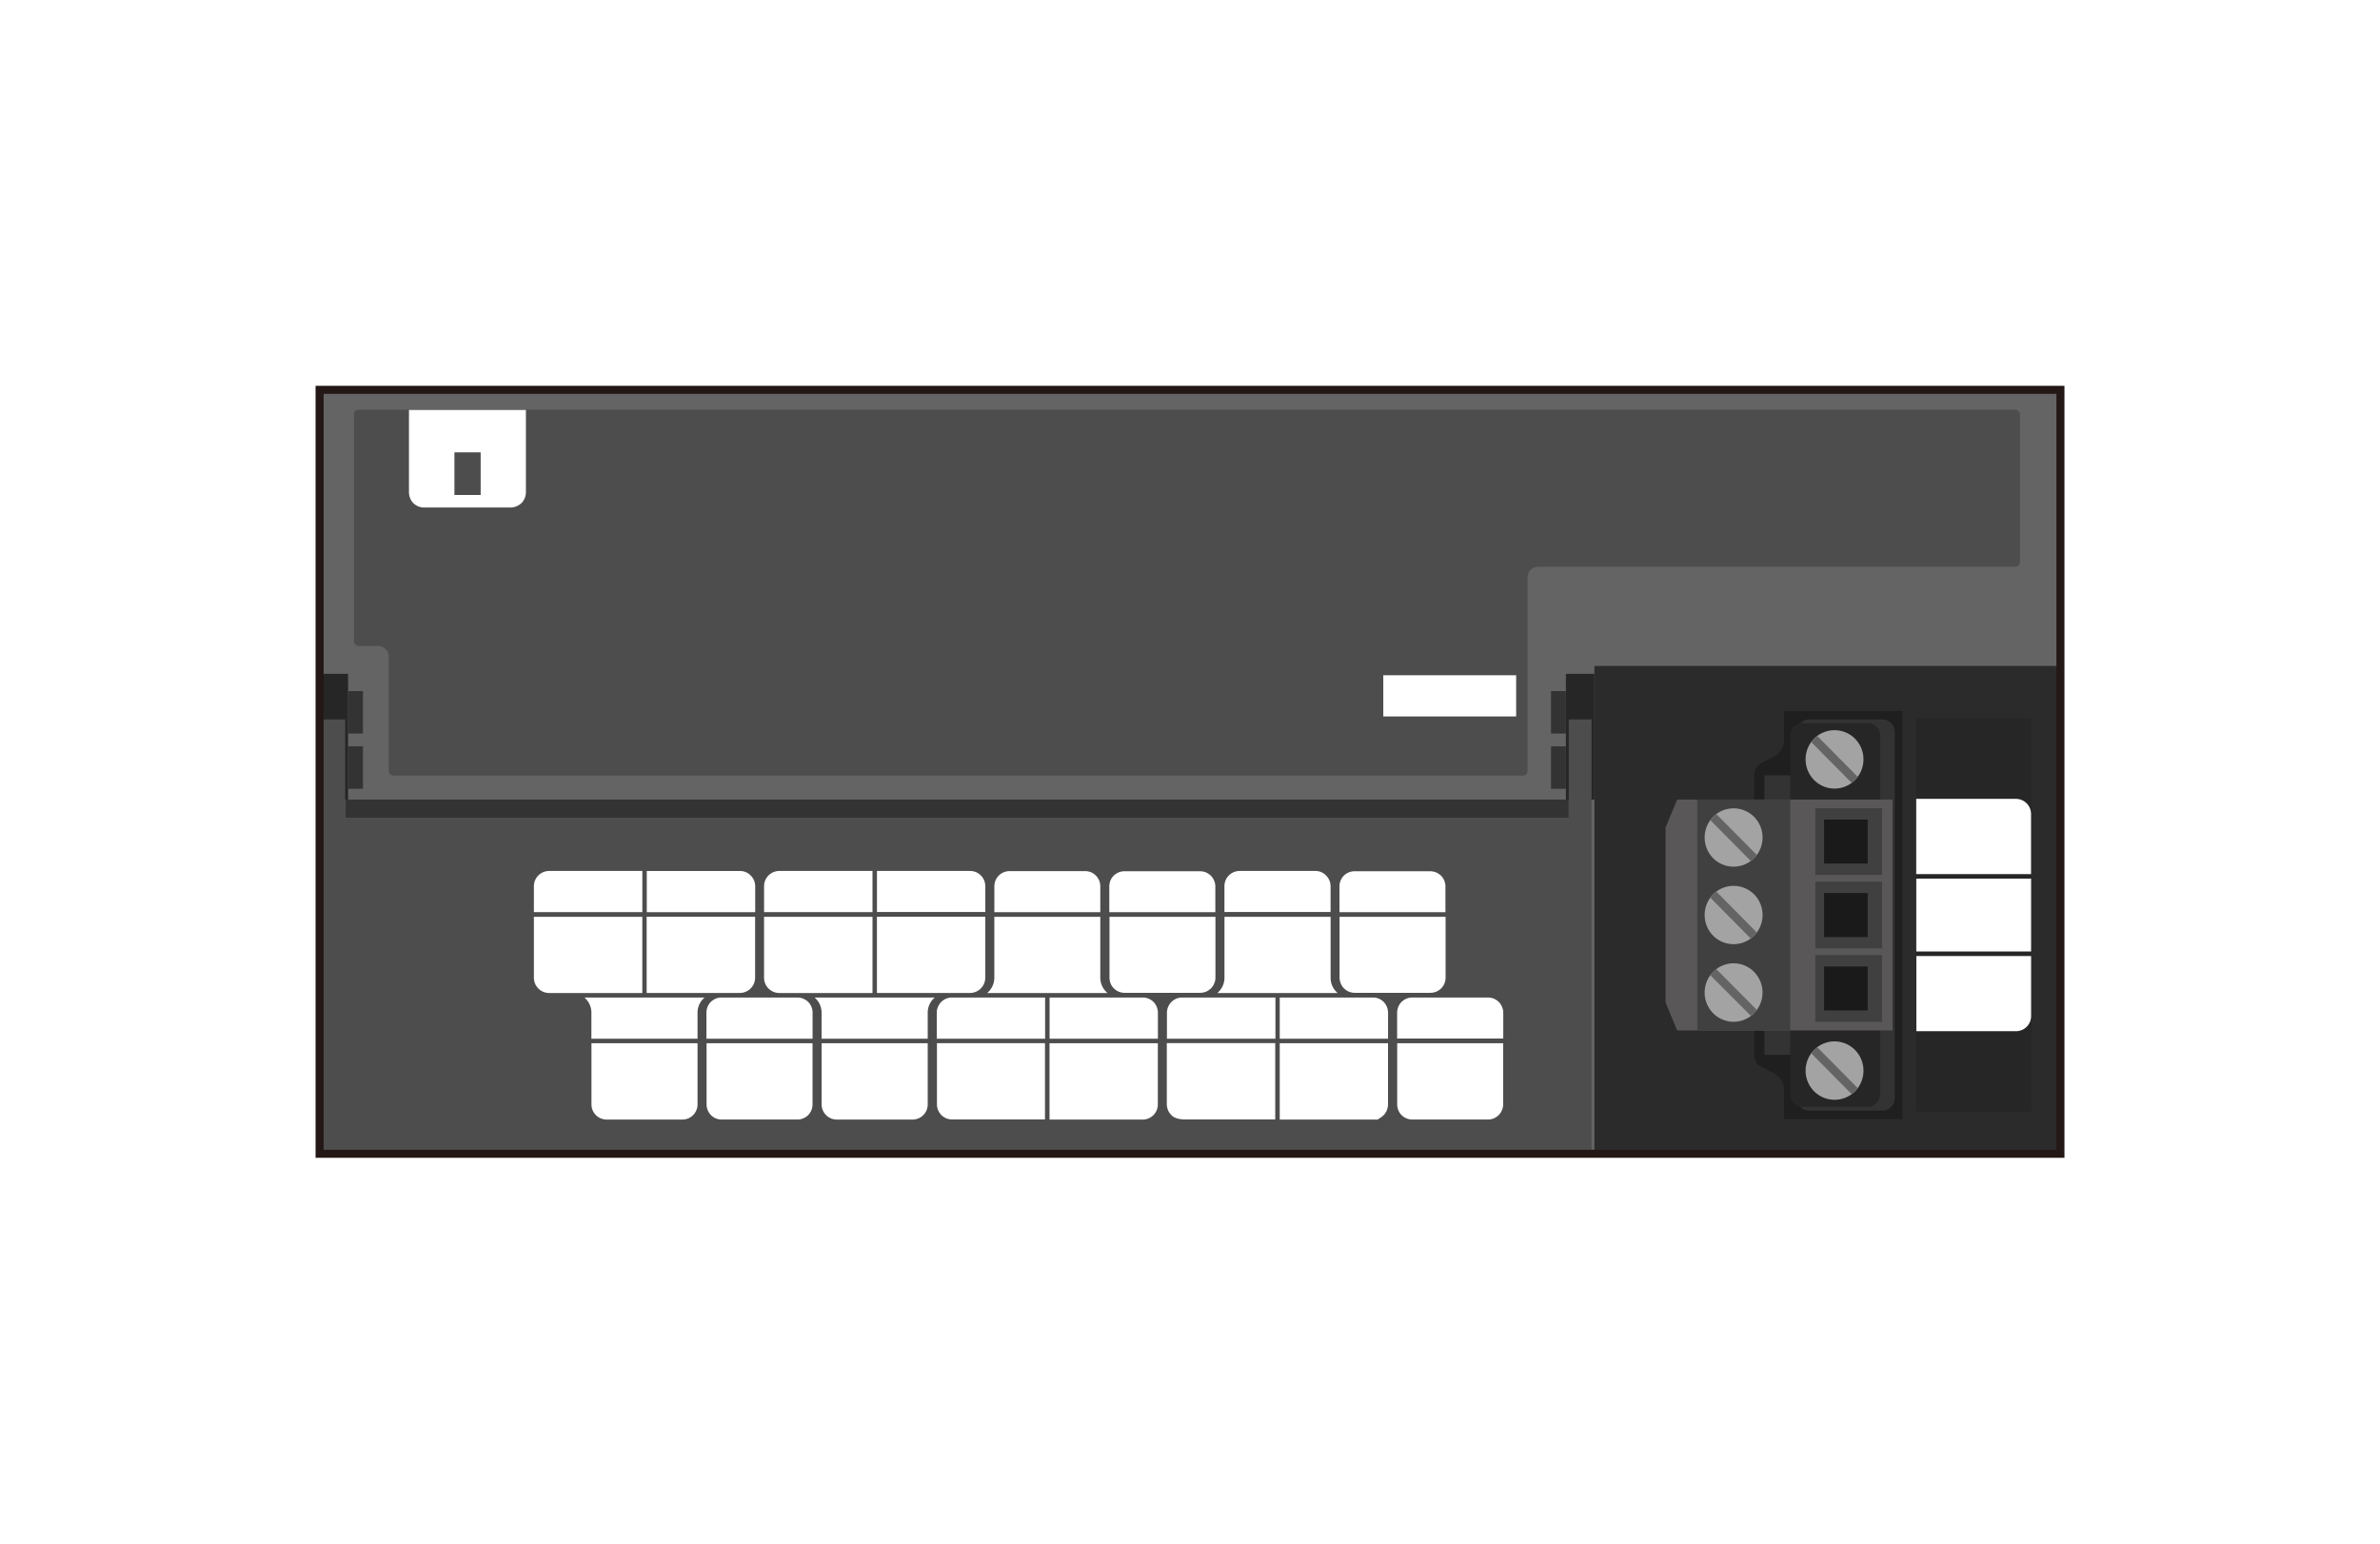 <svg xmlns="http://www.w3.org/2000/svg" width="74" height="48" viewBox="0 0 74 48"><title>cc-link_ie_exaio_tb</title><rect width="74" height="48" fill="#fff"/><rect x="9.937" y="12.123" width="54.127" height="23.755" fill="#656464"/><rect x="49.574" y="20.708" width="14.49" height="15.17" fill="#2b2b2b"/><path d="M55.472,34.8V33.878a0.6,0.6,0,0,0-.306-0.5l-0.42-.209a0.411,0.411,0,0,1-.2-0.326V24.059a0.411,0.411,0,0,1,.2-0.326l0.42-.209a0.6,0.6,0,0,0,.306-0.5V22.109h3.68V34.8h-3.68Z" fill="#1f1f1f"/><path d="M56.26,22.37h2.264a0.388,0.388,0,0,1,.388.388V34.148a0.388,0.388,0,0,1-.388.388H56.257a0.384,0.384,0,0,1-.384-0.384V22.757A0.388,0.388,0,0,1,56.26,22.37Z" fill="#333"/><path d="M58.34,24.109H54.859V32.8H58.34a0.379,0.379,0,0,0,.377-0.38V24.489A0.379,0.379,0,0,0,58.34,24.109Z" fill="#333"/><path d="M56.042,22.489h2.038a0.377,0.377,0,0,1,.377.377V34.037a0.38,0.38,0,0,1-.38.38H56.038a0.376,0.376,0,0,1-.376-0.376V22.869A0.38,0.38,0,0,1,56.042,22.489Z" fill="#262626"/><polygon points="52.147 24.863 51.787 25.729 51.787 31.176 52.147 32.042 58.844 32.042 58.844 24.863 52.147 24.863" fill="#595757"/><rect x="52.772" y="24.863" width="2.889" height="7.179" fill="#404040"/><path d="M54.539,27.81a0.915,0.915,0,0,1,0,1.285,0.9,0.9,0,0,1-1.274,0,0.916,0.916,0,0,1,0-1.285A0.9,0.9,0,0,1,54.539,27.81Z" fill="#a3a3a3"/><path d="M54.434,29.182a0.923,0.923,0,0,0,.1-0.086,0.861,0.861,0,0,0,.085-0.105l-1.252-1.264a0.943,0.943,0,0,0-.1.086,0.925,0.925,0,0,0-.085.105Z" fill="#656464"/><path d="M54.539,25.4a0.915,0.915,0,0,1,0,1.285,0.9,0.9,0,0,1-1.274,0,0.916,0.916,0,0,1,0-1.285A0.9,0.9,0,0,1,54.539,25.4Z" fill="#a3a3a3"/><path d="M54.434,26.771a0.923,0.923,0,0,0,.1-0.086,0.861,0.861,0,0,0,.085-0.105l-1.252-1.264a0.947,0.947,0,0,0-.1.086,0.928,0.928,0,0,0-.085.105Z" fill="#656464"/><path d="M54.538,30.221a0.893,0.893,0,0,0-1.273,0,0.915,0.915,0,0,0,0,1.285,0.894,0.894,0,0,0,1.273,0A0.915,0.915,0,0,0,54.538,30.221Z" fill="#a3a3a3"/><path d="M53.179,30.326a0.873,0.873,0,0,1,.085-0.105,0.9,0.9,0,0,1,.1-0.086L54.621,31.4a0.946,0.946,0,0,1-.085.1,0.967,0.967,0,0,1-.1.086Z" fill="#656464"/><path d="M57.677,22.97a0.915,0.915,0,0,1,0,1.285,0.894,0.894,0,0,1-1.273,0,0.915,0.915,0,0,1,0-1.286A0.9,0.9,0,0,1,57.677,22.97Z" fill="#a3a3a3"/><path d="M57.573,24.343a0.92,0.92,0,0,0,.1-0.086,0.956,0.956,0,0,0,.085-0.105l-1.253-1.265a0.937,0.937,0,0,0-.1.086,0.987,0.987,0,0,0-.086.105Z" fill="#656464"/><path d="M57.677,32.649a0.894,0.894,0,0,0-1.273,0,0.915,0.915,0,0,0,0,1.285,0.9,0.9,0,0,0,1.274,0A0.916,0.916,0,0,0,57.677,32.649Z" fill="#a3a3a3"/><path d="M56.317,32.754a0.926,0.926,0,0,1,.085-0.105,0.886,0.886,0,0,1,.1-0.086l1.252,1.265a0.909,0.909,0,0,1-.085.105,0.964,0.964,0,0,1-.1.086Z" fill="#656464"/><rect x="59.576" y="22.331" width="3.581" height="12.242" fill="#262626"/><rect x="48.688" y="20.953" width="0.885" height="3.911" fill="#262626"/><rect x="48.225" y="21.49" width="0.464" height="1.32" fill="#333"/><rect x="48.225" y="23.208" width="0.464" height="1.32" fill="#333"/><rect x="9.937" y="20.953" width="0.886" height="3.911" fill="#262626"/><rect x="10.822" y="21.49" width="0.463" height="1.32" fill="#333"/><rect x="10.822" y="23.208" width="0.463" height="1.32" fill="#333"/><path d="M12.227,24.116a0.142,0.142,0,0,1-.141-0.142V20.419a0.331,0.331,0,0,0-.328-0.332H11.147a0.14,0.14,0,0,1-.14-0.141V12.882a0.141,0.141,0,0,1,.14-0.142H62.663a0.142,0.142,0,0,1,.141.142v4.6a0.14,0.14,0,0,1-.141.141H47.824a0.331,0.331,0,0,0-.329.333v6.02a0.142,0.142,0,0,1-.142.142H12.227Z" fill="#4d4d4d"/><rect x="10.733" y="24.863" width="38.043" height="0.576" fill="#333"/><polygon points="48.777 22.37 48.777 25.44 10.733 25.44 10.733 22.37 10.025 22.37 10.025 35.772 49.485 35.772 49.485 22.37 48.777 22.37" fill="#4d4d4d"/><rect x="56.444" y="27.415" width="2.072" height="2.074" fill="#404040"/><rect x="56.715" y="27.769" width="1.356" height="1.369" fill="#1a1a1a"/><rect x="56.444" y="25.132" width="2.072" height="2.074" fill="#404040"/><rect x="56.715" y="25.485" width="1.356" height="1.369" fill="#1a1a1a"/><rect x="56.444" y="29.699" width="2.072" height="2.074" fill="#404040"/><rect x="56.715" y="30.052" width="1.356" height="1.369" fill="#1a1a1a"/><rect x="9.937" y="12.122" width="54.127" height="23.755" fill="none" stroke="#231815" stroke-width="0.25"/><path d="M63.152,29.587h-3.57V27.321h3.57v2.266Z" fill="#fff"/><path d="M59.582,24.841h3.1a0.471,0.471,0,0,1,.468.476V27.18h-3.57v-2.34Z" fill="#fff"/><path d="M59.582,29.728h3.57v1.864a0.47,0.47,0,0,1-.468.473h-3.1V29.728Z" fill="#fff"/><path d="M46.737,32.44v1.9a0.437,0.437,0,0,1-.04.184,0.449,0.449,0,0,1-.1.151,0.484,0.484,0,0,1-.149.1,0.448,0.448,0,0,1-.186.037H43.911a0.423,0.423,0,0,1-.182-0.037,0.457,0.457,0,0,1-.15-0.1,0.464,0.464,0,0,1-.1-0.151,0.491,0.491,0,0,1-.037-0.184v-1.9h3.3Z" fill="#fff"/><path d="M44.947,28.508V30.4a0.491,0.491,0,0,1-.037.184,0.508,0.508,0,0,1-.1.151,0.579,0.579,0,0,1-.15.1,0.51,0.51,0,0,1-.186.037H42.121a0.481,0.481,0,0,1-.183-0.037,0.517,0.517,0,0,1-.149-0.1,0.464,0.464,0,0,1-.1-0.151A0.491,0.491,0,0,1,41.65,30.4V28.508h3.3Z" fill="#fff"/><path d="M43.911,31.018h2.354a0.508,0.508,0,0,1,.186.037,0.549,0.549,0,0,1,.149.1,0.482,0.482,0,0,1,.1.151,0.463,0.463,0,0,1,.04.188v0.8h-3.3v-0.8a0.521,0.521,0,0,1,.037-0.188,0.5,0.5,0,0,1,.1-0.151,0.515,0.515,0,0,1,.15-0.1A0.478,0.478,0,0,1,43.911,31.018Z" fill="#fff"/><path d="M43.157,32.44v1.9a0.486,0.486,0,0,1-.036.181,0.313,0.313,0,0,1-.043.081,0.283,0.283,0,0,1-.056.074,0.294,0.294,0,0,1-.036.03,0.377,0.377,0,0,1-.033.03l-0.034.02-0.033.023-0.043.027-0.014.007H39.79V32.44h3.368Z" fill="#fff"/><path d="M44.947,28.364h-3.3v-0.8a0.491,0.491,0,0,1,.036-0.184,0.464,0.464,0,0,1,.1-0.151,0.516,0.516,0,0,1,.149-0.1,0.481,0.481,0,0,1,.183-0.037h2.354a0.509,0.509,0,0,1,.186.037,0.578,0.578,0,0,1,.15.1,0.508,0.508,0,0,1,.1.151,0.491,0.491,0,0,1,.037.184v0.8Z" fill="#fff"/><path d="M41.589,30.878H37.85a0.624,0.624,0,0,0,.222-0.476V28.508h3.3V30.4A0.621,0.621,0,0,0,41.589,30.878Z" fill="#fff"/><path d="M43.157,32.3H39.79V31.018h2.9a0.459,0.459,0,0,1,.432.292,0.486,0.486,0,0,1,.036.181V32.3Z" fill="#fff"/><path d="M39.65,32.44v2.37H36.894a1.493,1.493,0,0,1-.173-0.007,1.231,1.231,0,0,1-.129-0.027,0.616,0.616,0,0,1-.1-0.044,0.259,0.259,0,0,1-.073-0.06,0.424,0.424,0,0,1-.06-0.074,0.3,0.3,0,0,1-.043-0.081,0.487,0.487,0,0,1-.037-0.181v-1.9H39.65Z" fill="#fff"/><path d="M38.541,27.083H40.9a0.457,0.457,0,0,1,.332.141,0.477,0.477,0,0,1,.139.335v0.8h-3.3v-0.8A0.471,0.471,0,0,1,38.541,27.083Z" fill="#fff"/><path d="M37.791,28.508V30.4a0.437,0.437,0,0,1-.04.184,0.445,0.445,0,0,1-.1.151,0.576,0.576,0,0,1-.149.1,0.515,0.515,0,0,1-.186.037H34.965a0.482,0.482,0,0,1-.183-0.037,0.522,0.522,0,0,1-.149-0.1,0.463,0.463,0,0,1-.1-0.151,0.49,0.49,0,0,1-.036-0.184V28.508h3.3Z" fill="#fff"/><path d="M39.65,32.3H36.283V31.491a0.487,0.487,0,0,1,.037-0.181,0.58,0.58,0,0,1,.043-0.08,0.418,0.418,0,0,1,.06-0.074,0.388,0.388,0,0,1,.07-0.057,0.311,0.311,0,0,1,.08-0.044,0.478,0.478,0,0,1,.183-0.037h2.9V32.3Z" fill="#fff"/><path d="M36,32.44v1.9a0.47,0.47,0,0,1-.468.473h-2.9V32.44H36Z" fill="#fff"/><path d="M37.791,28.364h-3.3v-0.8a0.49,0.49,0,0,1,.036-0.184,0.463,0.463,0,0,1,.1-0.151,0.521,0.521,0,0,1,.149-0.1,0.482,0.482,0,0,1,.183-0.037h2.354a0.514,0.514,0,0,1,.186.037,0.575,0.575,0,0,1,.149.1,0.445,0.445,0,0,1,.1.151,0.438,0.438,0,0,1,.04.184v0.8Z" fill="#fff"/><path d="M34.434,30.878h-3.74a0.624,0.624,0,0,0,.222-0.476V28.508h3.295V30.4A0.624,0.624,0,0,0,34.434,30.878Z" fill="#fff"/><path d="M32.634,31.018h2.9a0.48,0.48,0,0,1,.332.138,0.489,0.489,0,0,1,.136.335V32.3H32.634V31.018Z" fill="#fff"/><path d="M32.491,32.44v2.37H29.6a0.47,0.47,0,0,1-.468-0.473v-1.9h3.364Z" fill="#fff"/><path d="M34.211,28.364H30.917v-0.8a0.471,0.471,0,0,1,.468-0.476h2.358a0.458,0.458,0,0,1,.332.141,0.463,0.463,0,0,1,.136.335v0.8Z" fill="#fff"/><path d="M30.634,28.508V30.4a0.475,0.475,0,0,1-.468.476h-2.9v-2.37h3.367Z" fill="#fff"/><path d="M32.491,32.3H29.127V31.491a0.43,0.43,0,0,1,.036-0.181,0.46,0.46,0,0,1,.043-0.08,0.145,0.145,0,0,1,.027-0.037c0.01-.013.02-0.023,0.03-0.037a0.606,0.606,0,0,1,.073-0.057,0.314,0.314,0,0,1,.079-0.044,0.478,0.478,0,0,1,.18-0.037h2.9V32.3Z" fill="#fff"/><path d="M28.845,32.44v1.9a0.47,0.47,0,0,1-.468.473H26.018a0.473,0.473,0,0,1-.472-0.473v-1.9h3.3Z" fill="#fff"/><path d="M27.267,27.083h2.9a0.469,0.469,0,0,1,.332.141,0.477,0.477,0,0,1,.136.335v0.8H27.267v-1.28Z" fill="#fff"/><path d="M27.128,28.508v2.37h-2.9a0.476,0.476,0,0,1-.472-0.476V28.508h3.371Z" fill="#fff"/><path d="M25.328,31.018h3.736a0.618,0.618,0,0,0-.219.473V32.3h-3.3V31.491A0.619,0.619,0,0,0,25.328,31.018Z" fill="#fff"/><path d="M25.264,32.44v1.9a0.49,0.49,0,0,1-.036.184,0.519,0.519,0,0,1-.1.151,0.466,0.466,0,0,1-.153.1,0.425,0.425,0,0,1-.183.037H22.435a0.445,0.445,0,0,1-.183-0.037,0.479,0.479,0,0,1-.146-0.1,0.471,0.471,0,0,1-.1-0.151,0.5,0.5,0,0,1-.037-0.184v-1.9h3.3Z" fill="#fff"/><path d="M24.228,27.083h2.9v1.28H23.757v-0.8A0.473,0.473,0,0,1,24.228,27.083Z" fill="#fff"/><path d="M23.478,28.508V30.4a0.476,0.476,0,0,1-.472.476h-2.9v-2.37h3.368Z" fill="#fff"/><path d="M22.435,31.018h2.358a0.479,0.479,0,0,1,.183.037,0.525,0.525,0,0,1,.153.1,0.477,0.477,0,0,1,.136.335V32.3h-3.3V31.491A0.525,0.525,0,0,1,22,31.307a0.468,0.468,0,0,1,.1-0.151,0.545,0.545,0,0,1,.146-0.1A0.507,0.507,0,0,1,22.435,31.018Z" fill="#fff"/><path d="M21.688,32.44v1.9a0.47,0.47,0,0,1-.468.473H18.862a0.471,0.471,0,0,1-.472-0.473v-1.9h3.3Z" fill="#fff"/><path d="M23.478,28.364H20.11v-1.28h2.9a0.458,0.458,0,0,1,.332.141,0.466,0.466,0,0,1,.139.335v0.8Z" fill="#fff"/><path d="M18.171,31.018h3.736a0.619,0.619,0,0,0-.219.473V32.3h-3.3V31.491A0.619,0.619,0,0,0,18.171,31.018Z" fill="#fff"/><path d="M19.971,28.508v2.37h-2.9A0.476,0.476,0,0,1,16.6,30.4V28.508h3.371Z" fill="#fff"/><path d="M17.072,27.083h2.9v1.28H16.6v-0.8A0.474,0.474,0,0,1,17.072,27.083Z" fill="#fff"/><rect x="43.01" y="20.997" width="4.131" height="1.281" fill="#fff"/><polygon points="14.946 14.065 14.946 14.071 14.912 14.065 14.946 14.065" fill="#fff"/><path d="M15.885,15.781h-2.7a0.461,0.461,0,0,1-.179-0.034,0.537,0.537,0,0,1-.153-0.1,0.448,0.448,0,0,1-.1-0.154,0.476,0.476,0,0,1-.037-0.181V12.747h3.636v2.561a0.476,0.476,0,0,1-.037.181,0.44,0.44,0,0,1-.1.154,0.588,0.588,0,0,1-.153.1A0.473,0.473,0,0,1,15.885,15.781Zm-0.94-.389V14.065H14.129v1.327h0.817Z" fill="#fff"/><polygon points="14.162 14.065 14.129 14.071 14.129 14.065 14.162 14.065" fill="#fff"/></svg>